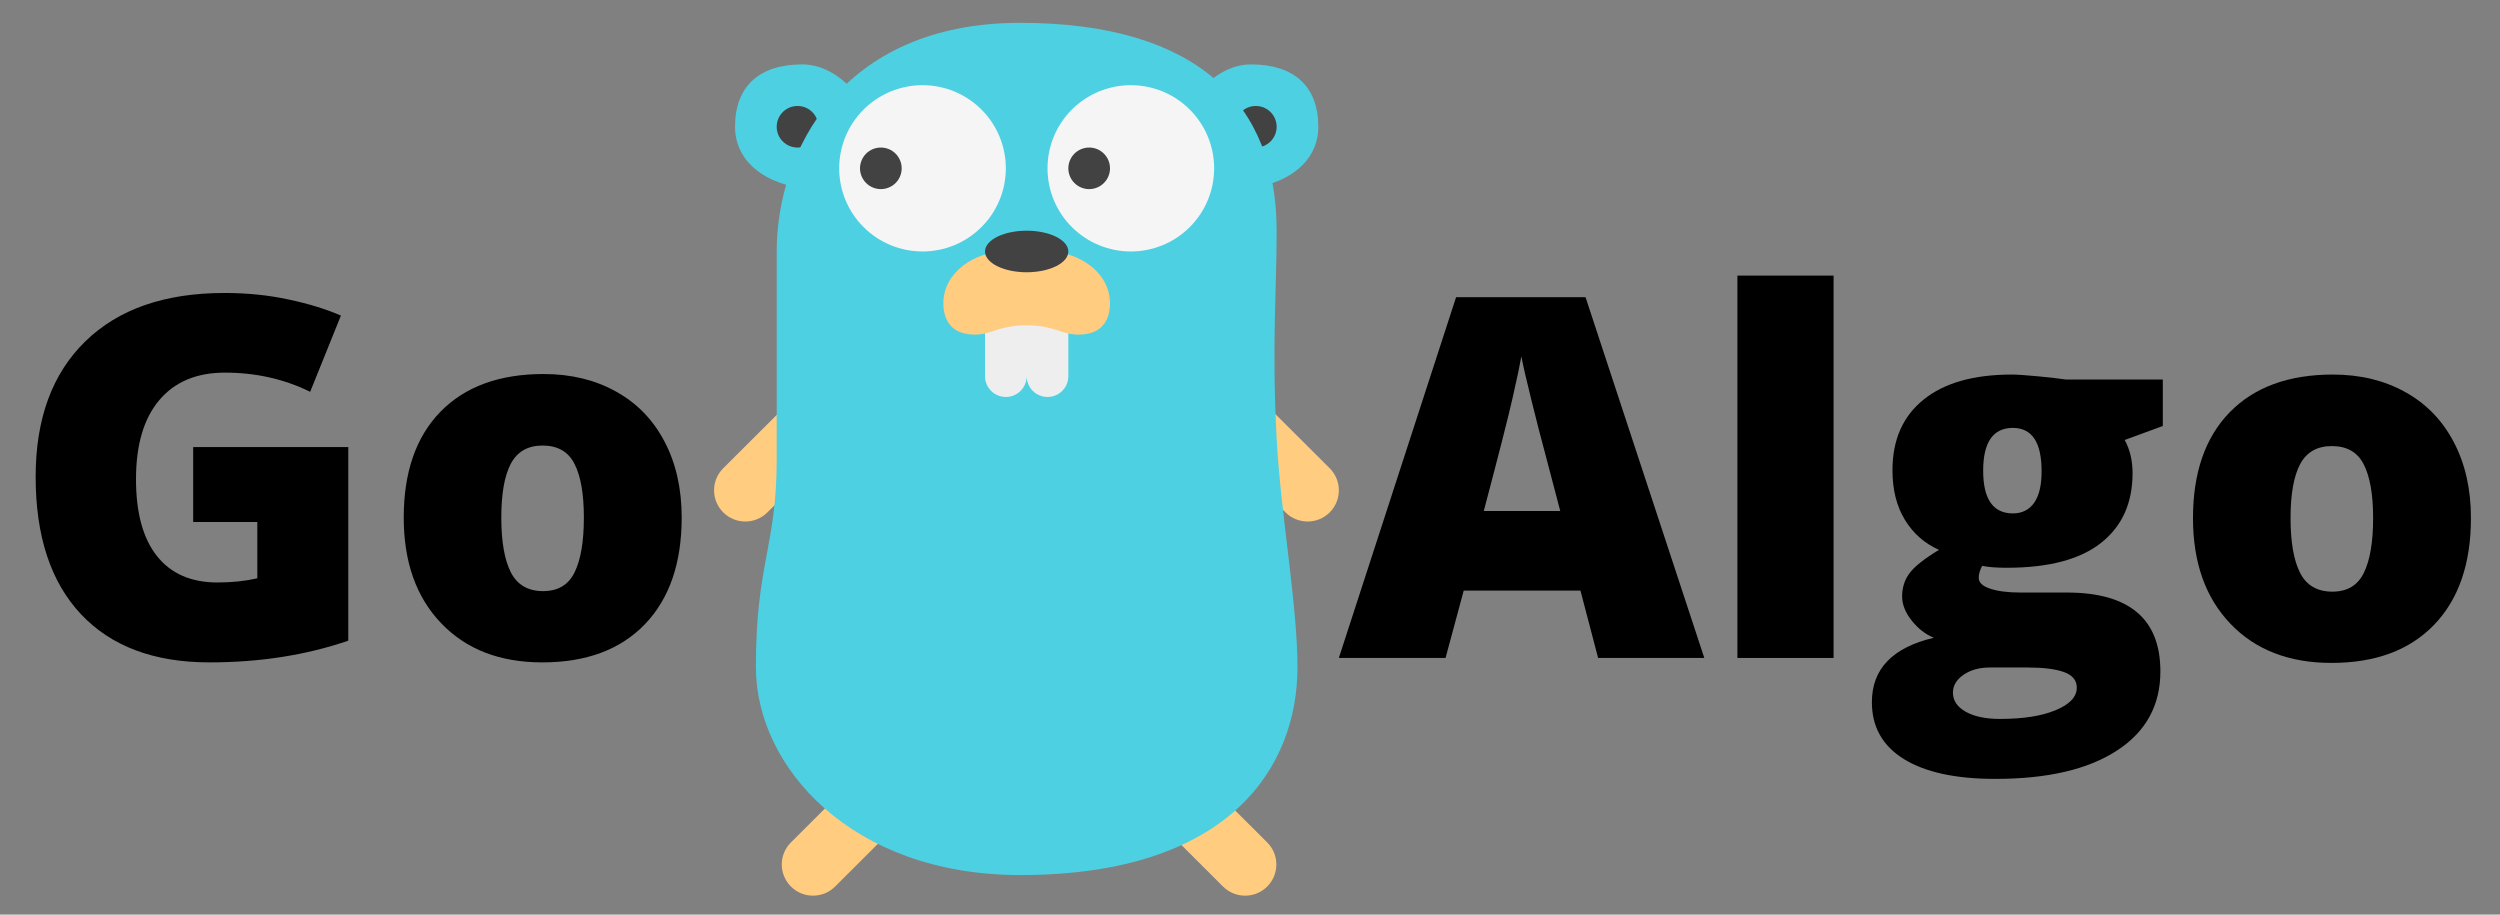 <svg xmlns="http://www.w3.org/2000/svg" xmlns:xlink="http://www.w3.org/1999/xlink" width="410" zoomAndPan="magnify" viewBox="0 0 307.5 112.5" height="150" preserveAspectRatio="xMidYMid meet" version="1.0"><rect x="0" y="0" width="307.5" height="112.5" fill="#808080" stroke="none"/><defs><g/><clipPath id="id1"><path d="M 87.336 49 L 164.969 49 L 164.969 110.895 L 87.336 110.895 Z M 87.336 49 " clip-rule="nonzero"/></clipPath><clipPath id="id2"><path d="M 92 2.355 L 160 2.355 L 160 108 L 92 108 Z M 92 2.355 " clip-rule="nonzero"/></clipPath></defs><g clip-path="url(#id1)"><path fill="#ffcc80" d="M 155.867 103.621 L 147.715 95.484 L 142.277 100.906 L 150.434 109.043 C 151.934 110.543 154.367 110.543 155.867 109.043 C 157.367 107.543 157.367 105.117 155.867 103.621 Z M 163.555 57.598 L 155.398 49.465 L 149.965 54.887 L 158.117 63.023 C 159.621 64.52 162.055 64.52 163.555 63.023 C 165.051 61.523 165.055 59.098 163.555 57.598 Z M 97.285 103.621 L 105.438 95.484 L 110.871 100.906 L 102.719 109.043 C 101.215 110.543 98.781 110.543 97.285 109.043 C 95.785 107.543 95.781 105.117 97.285 103.621 Z M 88.957 57.598 L 97.109 49.465 L 102.543 54.887 L 94.391 63.023 C 92.891 64.52 90.457 64.52 88.957 63.023 C 87.457 61.523 87.453 59.098 88.957 57.598 Z M 88.957 57.598 " fill-opacity="1" fill-rule="nonzero"/></g><path fill="#4dd0e1" d="M 162.152 15.59 C 162.152 10.648 159.207 7.922 153.875 7.922 C 148.539 7.922 144.215 14.484 144.215 19.426 C 144.215 21.98 149.145 23.262 151.902 23.262 C 157.238 23.262 162.152 20.531 162.152 15.59 Z M 90.41 15.59 C 90.41 10.648 93.352 7.922 98.688 7.922 C 104.023 7.922 108.344 14.484 108.344 19.426 C 108.344 21.98 103.418 23.262 100.656 23.262 C 95.324 23.262 90.41 20.531 90.41 15.59 Z M 90.41 15.59 " fill-opacity="1" fill-rule="nonzero"/><path fill="#424242" d="M 154.465 13.035 C 154.125 13.035 153.797 13.098 153.484 13.227 C 153.172 13.359 152.895 13.543 152.652 13.781 C 152.414 14.023 152.227 14.297 152.098 14.613 C 151.969 14.926 151.902 15.25 151.902 15.59 C 151.902 15.93 151.969 16.254 152.098 16.57 C 152.227 16.883 152.414 17.16 152.652 17.398 C 152.895 17.637 153.172 17.824 153.484 17.953 C 153.797 18.082 154.125 18.148 154.465 18.148 C 154.805 18.148 155.133 18.082 155.445 17.953 C 155.758 17.824 156.035 17.637 156.277 17.398 C 156.516 17.16 156.703 16.883 156.832 16.57 C 156.961 16.254 157.027 15.93 157.027 15.59 C 157.027 15.25 156.961 14.926 156.832 14.613 C 156.703 14.297 156.516 14.023 156.277 13.781 C 156.035 13.543 155.758 13.359 155.445 13.227 C 155.133 13.098 154.805 13.035 154.465 13.035 Z M 98.098 13.035 C 97.758 13.035 97.43 13.098 97.113 13.227 C 96.801 13.359 96.523 13.543 96.285 13.781 C 96.043 14.023 95.859 14.297 95.727 14.613 C 95.598 14.926 95.535 15.25 95.535 15.59 C 95.535 15.93 95.598 16.254 95.727 16.57 C 95.859 16.883 96.043 17.16 96.285 17.398 C 96.523 17.637 96.801 17.824 97.113 17.953 C 97.43 18.082 97.758 18.148 98.098 18.148 C 98.434 18.148 98.762 18.082 99.078 17.953 C 99.391 17.824 99.668 17.637 99.906 17.398 C 100.148 17.16 100.332 16.883 100.465 16.57 C 100.594 16.254 100.656 15.93 100.656 15.59 C 100.656 15.25 100.594 14.926 100.465 14.613 C 100.332 14.297 100.148 14.023 99.906 13.781 C 99.668 13.543 99.391 13.359 99.078 13.227 C 98.762 13.098 98.434 13.035 98.098 13.035 Z M 98.098 13.035 " fill-opacity="1" fill-rule="nonzero"/><g clip-path="url(#id2)"><path fill="#4dd0e1" d="M 159.59 82.066 C 159.59 94.27 151.34 107.633 125.484 107.633 C 104.676 107.633 92.973 94.27 92.973 82.066 C 92.973 69.281 95.535 67.219 95.535 56.496 C 95.535 44.512 95.535 38.602 95.535 30.93 C 95.535 18.727 103.414 2.809 125.484 2.809 C 147.559 2.809 157.027 13.012 157.027 28.375 C 157.027 36.043 156.422 42.316 157.027 53.941 C 157.504 63.047 159.59 74.395 159.59 82.066 Z M 159.59 82.066 " fill-opacity="1" fill-rule="nonzero"/></g><path fill="#f5f5f5" d="M 139.09 10.477 C 138.418 10.477 137.754 10.543 137.094 10.672 C 136.434 10.805 135.793 11 135.168 11.254 C 134.547 11.512 133.957 11.828 133.398 12.199 C 132.84 12.574 132.32 12.996 131.844 13.473 C 131.367 13.945 130.945 14.465 130.57 15.023 C 130.195 15.582 129.879 16.168 129.621 16.789 C 129.367 17.41 129.172 18.051 129.039 18.707 C 128.91 19.367 128.844 20.031 128.844 20.703 C 128.844 21.375 128.91 22.039 129.039 22.699 C 129.172 23.359 129.367 23.996 129.621 24.617 C 129.879 25.238 130.195 25.828 130.57 26.387 C 130.945 26.945 131.367 27.461 131.844 27.934 C 132.32 28.41 132.84 28.832 133.398 29.207 C 133.957 29.582 134.547 29.895 135.168 30.152 C 135.793 30.41 136.434 30.602 137.094 30.734 C 137.754 30.863 138.418 30.93 139.09 30.93 C 139.766 30.93 140.43 30.863 141.09 30.734 C 141.75 30.602 142.391 30.41 143.016 30.152 C 143.637 29.895 144.227 29.582 144.785 29.207 C 145.344 28.832 145.863 28.41 146.34 27.934 C 146.816 27.461 147.238 26.945 147.613 26.387 C 147.988 25.828 148.305 25.238 148.559 24.617 C 148.816 23.996 149.012 23.359 149.145 22.699 C 149.273 22.039 149.34 21.375 149.34 20.703 C 149.34 20.031 149.273 19.367 149.145 18.707 C 149.012 18.051 148.816 17.41 148.559 16.789 C 148.305 16.168 147.988 15.582 147.613 15.023 C 147.238 14.465 146.816 13.945 146.34 13.473 C 145.863 12.996 145.344 12.574 144.785 12.199 C 144.227 11.828 143.637 11.512 143.016 11.254 C 142.391 11 141.75 10.805 141.09 10.672 C 140.43 10.543 139.766 10.477 139.09 10.477 Z M 113.469 10.477 C 112.797 10.477 112.129 10.543 111.469 10.672 C 110.809 10.805 110.168 11 109.547 11.254 C 108.926 11.512 108.336 11.828 107.773 12.199 C 107.215 12.574 106.699 12.996 106.223 13.473 C 105.746 13.945 105.32 14.465 104.949 15.023 C 104.574 15.582 104.258 16.168 104 16.789 C 103.742 17.41 103.547 18.051 103.418 18.707 C 103.285 19.367 103.219 20.031 103.219 20.703 C 103.219 21.375 103.285 22.039 103.418 22.699 C 103.547 23.359 103.742 23.996 104 24.617 C 104.258 25.238 104.574 25.828 104.949 26.387 C 105.32 26.945 105.746 27.461 106.223 27.934 C 106.699 28.41 107.215 28.832 107.773 29.207 C 108.336 29.582 108.926 29.895 109.547 30.152 C 110.168 30.41 110.809 30.602 111.469 30.734 C 112.129 30.863 112.797 30.93 113.469 30.93 C 114.141 30.93 114.809 30.863 115.469 30.734 C 116.129 30.602 116.77 30.41 117.391 30.152 C 118.012 29.895 118.605 29.582 119.164 29.207 C 119.723 28.832 120.242 28.41 120.715 27.934 C 121.191 27.461 121.617 26.945 121.992 26.387 C 122.363 25.828 122.68 25.238 122.938 24.617 C 123.195 23.996 123.391 23.359 123.52 22.699 C 123.652 22.039 123.719 21.375 123.719 20.703 C 123.719 20.031 123.652 19.367 123.52 18.707 C 123.391 18.051 123.195 17.41 122.938 16.789 C 122.68 16.168 122.363 15.582 121.992 15.023 C 121.617 14.465 121.191 13.945 120.715 13.473 C 120.242 12.996 119.723 12.574 119.164 12.199 C 118.605 11.828 118.012 11.512 117.391 11.254 C 116.77 11 116.129 10.805 115.469 10.672 C 114.809 10.543 114.141 10.477 113.469 10.477 Z M 113.469 10.477 " fill-opacity="1" fill-rule="nonzero"/><path fill="#eeeeee" d="M 126.281 46.27 C 126.281 47.684 127.43 48.828 128.844 48.828 C 130.258 48.828 131.406 47.684 131.406 46.27 L 131.406 38.602 L 126.281 38.602 Z M 121.156 46.27 C 121.156 47.684 122.305 48.828 123.719 48.828 C 125.133 48.828 126.281 47.684 126.281 46.27 L 126.281 38.602 L 121.156 38.602 Z M 121.156 46.27 " fill-opacity="1" fill-rule="nonzero"/><path fill="#ffcc80" d="M 132.688 41.156 C 131.629 41.156 131.012 40.941 130.094 40.633 C 127.598 39.793 124.918 39.801 122.418 40.637 C 121.508 40.941 120.926 41.156 119.875 41.156 C 116.457 41.156 116.031 38.602 116.031 37.324 C 116.031 33.488 119.875 30.93 123.719 30.93 C 125.859 30.93 126.703 30.93 128.844 30.93 C 132.688 30.93 136.531 33.488 136.531 37.324 C 136.531 38.602 136.105 41.156 132.688 41.156 Z M 132.688 41.156 " fill-opacity="1" fill-rule="nonzero"/><path fill="#424242" d="M 133.969 18.148 C 133.629 18.148 133.301 18.211 132.988 18.34 C 132.672 18.473 132.395 18.656 132.156 18.895 C 131.914 19.137 131.73 19.414 131.602 19.727 C 131.469 20.039 131.406 20.363 131.406 20.703 C 131.406 21.043 131.469 21.367 131.602 21.684 C 131.73 21.996 131.914 22.273 132.156 22.512 C 132.395 22.75 132.672 22.938 132.988 23.066 C 133.301 23.195 133.629 23.262 133.969 23.262 C 134.309 23.262 134.633 23.195 134.949 23.066 C 135.262 22.938 135.539 22.75 135.777 22.512 C 136.02 22.273 136.203 21.996 136.336 21.684 C 136.465 21.367 136.531 21.043 136.531 20.703 C 136.531 20.363 136.465 20.039 136.336 19.727 C 136.203 19.414 136.02 19.137 135.777 18.895 C 135.539 18.656 135.262 18.473 134.949 18.34 C 134.633 18.211 134.309 18.148 133.969 18.148 Z M 108.344 18.148 C 108.004 18.148 107.68 18.211 107.363 18.34 C 107.051 18.473 106.773 18.656 106.531 18.895 C 106.293 19.137 106.109 19.414 105.977 19.727 C 105.848 20.039 105.781 20.363 105.781 20.703 C 105.781 21.043 105.848 21.367 105.977 21.684 C 106.109 21.996 106.293 22.273 106.531 22.512 C 106.773 22.75 107.051 22.938 107.363 23.066 C 107.68 23.195 108.004 23.262 108.344 23.262 C 108.684 23.262 109.012 23.195 109.324 23.066 C 109.641 22.938 109.918 22.75 110.156 22.512 C 110.398 22.273 110.582 21.996 110.711 21.684 C 110.844 21.367 110.906 21.043 110.906 20.703 C 110.906 20.363 110.844 20.039 110.711 19.727 C 110.582 19.414 110.398 19.137 110.156 18.895 C 109.918 18.656 109.641 18.473 109.324 18.34 C 109.012 18.211 108.684 18.148 108.344 18.148 Z M 126.281 28.375 C 125.945 28.375 125.609 28.391 125.281 28.422 C 124.949 28.457 124.629 28.504 124.32 28.57 C 124.008 28.633 123.715 28.711 123.434 28.805 C 123.152 28.898 122.895 29.004 122.656 29.121 C 122.418 29.242 122.207 29.371 122.02 29.512 C 121.832 29.648 121.676 29.797 121.547 29.953 C 121.418 30.105 121.32 30.266 121.254 30.434 C 121.188 30.598 121.156 30.762 121.156 30.93 C 121.156 31.098 121.188 31.266 121.254 31.43 C 121.32 31.594 121.418 31.754 121.547 31.91 C 121.676 32.062 121.832 32.211 122.02 32.352 C 122.207 32.492 122.418 32.621 122.656 32.738 C 122.895 32.855 123.152 32.965 123.434 33.055 C 123.715 33.148 124.008 33.227 124.32 33.293 C 124.629 33.355 124.949 33.406 125.281 33.438 C 125.609 33.473 125.945 33.488 126.281 33.488 C 126.617 33.488 126.949 33.473 127.281 33.438 C 127.609 33.406 127.93 33.355 128.242 33.293 C 128.551 33.227 128.848 33.148 129.129 33.055 C 129.406 32.965 129.668 32.855 129.902 32.738 C 130.141 32.621 130.355 32.492 130.543 32.352 C 130.727 32.211 130.887 32.062 131.016 31.91 C 131.145 31.754 131.242 31.594 131.305 31.43 C 131.371 31.266 131.406 31.098 131.406 30.93 C 131.406 30.762 131.371 30.598 131.305 30.434 C 131.242 30.266 131.145 30.105 131.016 29.953 C 130.887 29.797 130.727 29.648 130.543 29.512 C 130.355 29.371 130.141 29.242 129.902 29.121 C 129.668 29.004 129.406 28.898 129.129 28.805 C 128.848 28.711 128.551 28.633 128.242 28.57 C 127.93 28.504 127.609 28.457 127.281 28.422 C 126.949 28.391 126.617 28.375 126.281 28.375 Z M 126.281 28.375 " fill-opacity="1" fill-rule="nonzero"/><g fill="#000000" fill-opacity="1"><g transform="translate(1.244, 80.864)"><g><path d="M 22.516 -25.875 L 41.594 -25.875 L 41.594 -2.062 C 36.414 -0.281 30.723 0.609 24.516 0.609 C 17.703 0.609 12.438 -1.363 8.719 -5.312 C 5 -9.27 3.141 -14.906 3.141 -22.219 C 3.141 -29.352 5.176 -34.906 9.25 -38.875 C 13.32 -42.844 19.023 -44.828 26.359 -44.828 C 29.141 -44.828 31.766 -44.562 34.234 -44.031 C 36.703 -43.508 38.852 -42.848 40.688 -42.047 L 36.906 -32.672 C 33.719 -34.242 30.223 -35.031 26.422 -35.031 C 22.93 -35.031 20.234 -33.895 18.328 -31.625 C 16.43 -29.363 15.484 -26.129 15.484 -21.922 C 15.484 -17.785 16.344 -14.633 18.062 -12.469 C 19.781 -10.301 22.266 -9.219 25.516 -9.219 C 27.285 -9.219 28.914 -9.391 30.406 -9.734 L 30.406 -16.656 L 22.516 -16.656 Z M 22.516 -25.875 "/></g></g></g><g fill="#000000" fill-opacity="1"><g transform="translate(47.066, 80.864)"><g><path d="M 36.781 -17.203 C 36.781 -11.598 35.273 -7.227 32.266 -4.094 C 29.254 -0.957 25.039 0.609 19.625 0.609 C 14.414 0.609 10.273 -0.992 7.203 -4.203 C 4.129 -7.41 2.594 -11.742 2.594 -17.203 C 2.594 -22.785 4.098 -27.125 7.109 -30.219 C 10.129 -33.312 14.359 -34.859 19.797 -34.859 C 23.16 -34.859 26.129 -34.141 28.703 -32.703 C 31.285 -31.273 33.273 -29.223 34.672 -26.547 C 36.078 -23.879 36.781 -20.766 36.781 -17.203 Z M 14.594 -17.203 C 14.594 -14.254 14.984 -12.008 15.766 -10.469 C 16.555 -8.926 17.879 -8.156 19.734 -8.156 C 21.566 -8.156 22.859 -8.926 23.609 -10.469 C 24.367 -12.008 24.75 -14.254 24.75 -17.203 C 24.75 -20.117 24.363 -22.32 23.594 -23.812 C 22.832 -25.312 21.523 -26.062 19.672 -26.062 C 17.859 -26.062 16.555 -25.316 15.766 -23.828 C 14.984 -22.348 14.594 -20.141 14.594 -17.203 Z M 14.594 -17.203 "/></g></g></g><g fill="#000000" fill-opacity="1"><g transform="translate(164.677, 80.929)"><g><path d="M 31.891 0 L 29.719 -8.281 L 15.359 -8.281 L 13.125 0 L 0 0 L 14.422 -44.375 L 30.344 -44.375 L 44.953 0 Z M 27.234 -18.078 L 25.328 -25.328 C 24.891 -26.941 24.352 -29.023 23.719 -31.578 C 23.082 -34.141 22.66 -35.977 22.453 -37.094 C 22.273 -36.062 21.914 -34.363 21.375 -32 C 20.844 -29.645 19.66 -25.004 17.828 -18.078 Z M 27.234 -18.078 "/></g></g></g><g fill="#000000" fill-opacity="1"><g transform="translate(209.624, 80.929)"><g><path d="M 15.906 0 L 4.078 0 L 4.078 -47.031 L 15.906 -47.031 Z M 15.906 0 "/></g></g></g><g fill="#000000" fill-opacity="1"><g transform="translate(229.633, 80.929)"><g><path d="M 36.391 -34.25 L 36.391 -28.531 L 31.703 -26.812 C 32.348 -25.645 32.672 -24.285 32.672 -22.734 C 32.672 -19.047 31.375 -16.18 28.781 -14.141 C 26.195 -12.109 22.336 -11.094 17.203 -11.094 C 15.93 -11.094 14.922 -11.172 14.172 -11.328 C 13.891 -10.805 13.75 -10.316 13.75 -9.859 C 13.75 -9.273 14.223 -8.828 15.172 -8.516 C 16.117 -8.203 17.359 -8.047 18.891 -8.047 L 24.578 -8.047 C 32.254 -8.047 36.094 -4.812 36.094 1.656 C 36.094 5.832 34.312 9.078 30.75 11.391 C 27.195 13.711 22.207 14.875 15.781 14.875 C 10.926 14.875 7.18 14.062 4.547 12.438 C 1.922 10.812 0.609 8.477 0.609 5.438 C 0.609 1.352 3.145 -1.285 8.219 -2.484 C 7.176 -2.922 6.266 -3.633 5.484 -4.625 C 4.711 -5.613 4.328 -6.594 4.328 -7.562 C 4.328 -8.625 4.617 -9.562 5.203 -10.375 C 5.785 -11.195 7.004 -12.172 8.859 -13.297 C 7.086 -14.086 5.691 -15.316 4.672 -16.984 C 3.648 -18.66 3.141 -20.695 3.141 -23.094 C 3.141 -26.82 4.41 -29.711 6.953 -31.766 C 9.492 -33.828 13.117 -34.859 17.828 -34.859 C 18.453 -34.859 19.531 -34.785 21.062 -34.641 C 22.594 -34.492 23.723 -34.363 24.453 -34.25 Z M 10.578 4.266 C 10.578 5.234 11.098 6.016 12.141 6.609 C 13.191 7.203 14.598 7.5 16.359 7.5 C 19.211 7.5 21.5 7.141 23.219 6.422 C 24.945 5.703 25.812 4.781 25.812 3.656 C 25.812 2.75 25.285 2.109 24.234 1.734 C 23.191 1.359 21.691 1.172 19.734 1.172 L 15.109 1.172 C 13.836 1.172 12.766 1.469 11.891 2.062 C 11.016 2.664 10.578 3.398 10.578 4.266 Z M 14.297 -23.031 C 14.297 -19.531 15.516 -17.781 17.953 -17.781 C 19.078 -17.781 19.945 -18.211 20.562 -19.078 C 21.176 -19.941 21.484 -21.238 21.484 -22.969 C 21.484 -26.52 20.305 -28.297 17.953 -28.297 C 15.516 -28.297 14.297 -26.539 14.297 -23.031 Z M 14.297 -23.031 "/></g></g></g><g fill="#000000" fill-opacity="1"><g transform="translate(267.144, 80.929)"><g><path d="M 36.781 -17.203 C 36.781 -11.598 35.273 -7.227 32.266 -4.094 C 29.254 -0.957 25.039 0.609 19.625 0.609 C 14.414 0.609 10.273 -0.992 7.203 -4.203 C 4.129 -7.41 2.594 -11.742 2.594 -17.203 C 2.594 -22.785 4.098 -27.125 7.109 -30.219 C 10.129 -33.312 14.359 -34.859 19.797 -34.859 C 23.16 -34.859 26.129 -34.141 28.703 -32.703 C 31.285 -31.273 33.273 -29.223 34.672 -26.547 C 36.078 -23.879 36.781 -20.766 36.781 -17.203 Z M 14.594 -17.203 C 14.594 -14.254 14.984 -12.008 15.766 -10.469 C 16.555 -8.926 17.879 -8.156 19.734 -8.156 C 21.566 -8.156 22.859 -8.926 23.609 -10.469 C 24.367 -12.008 24.75 -14.254 24.75 -17.203 C 24.75 -20.117 24.363 -22.32 23.594 -23.812 C 22.832 -25.312 21.523 -26.062 19.672 -26.062 C 17.859 -26.062 16.555 -25.316 15.766 -23.828 C 14.984 -22.348 14.594 -20.141 14.594 -17.203 Z M 14.594 -17.203 "/></g></g></g></svg>